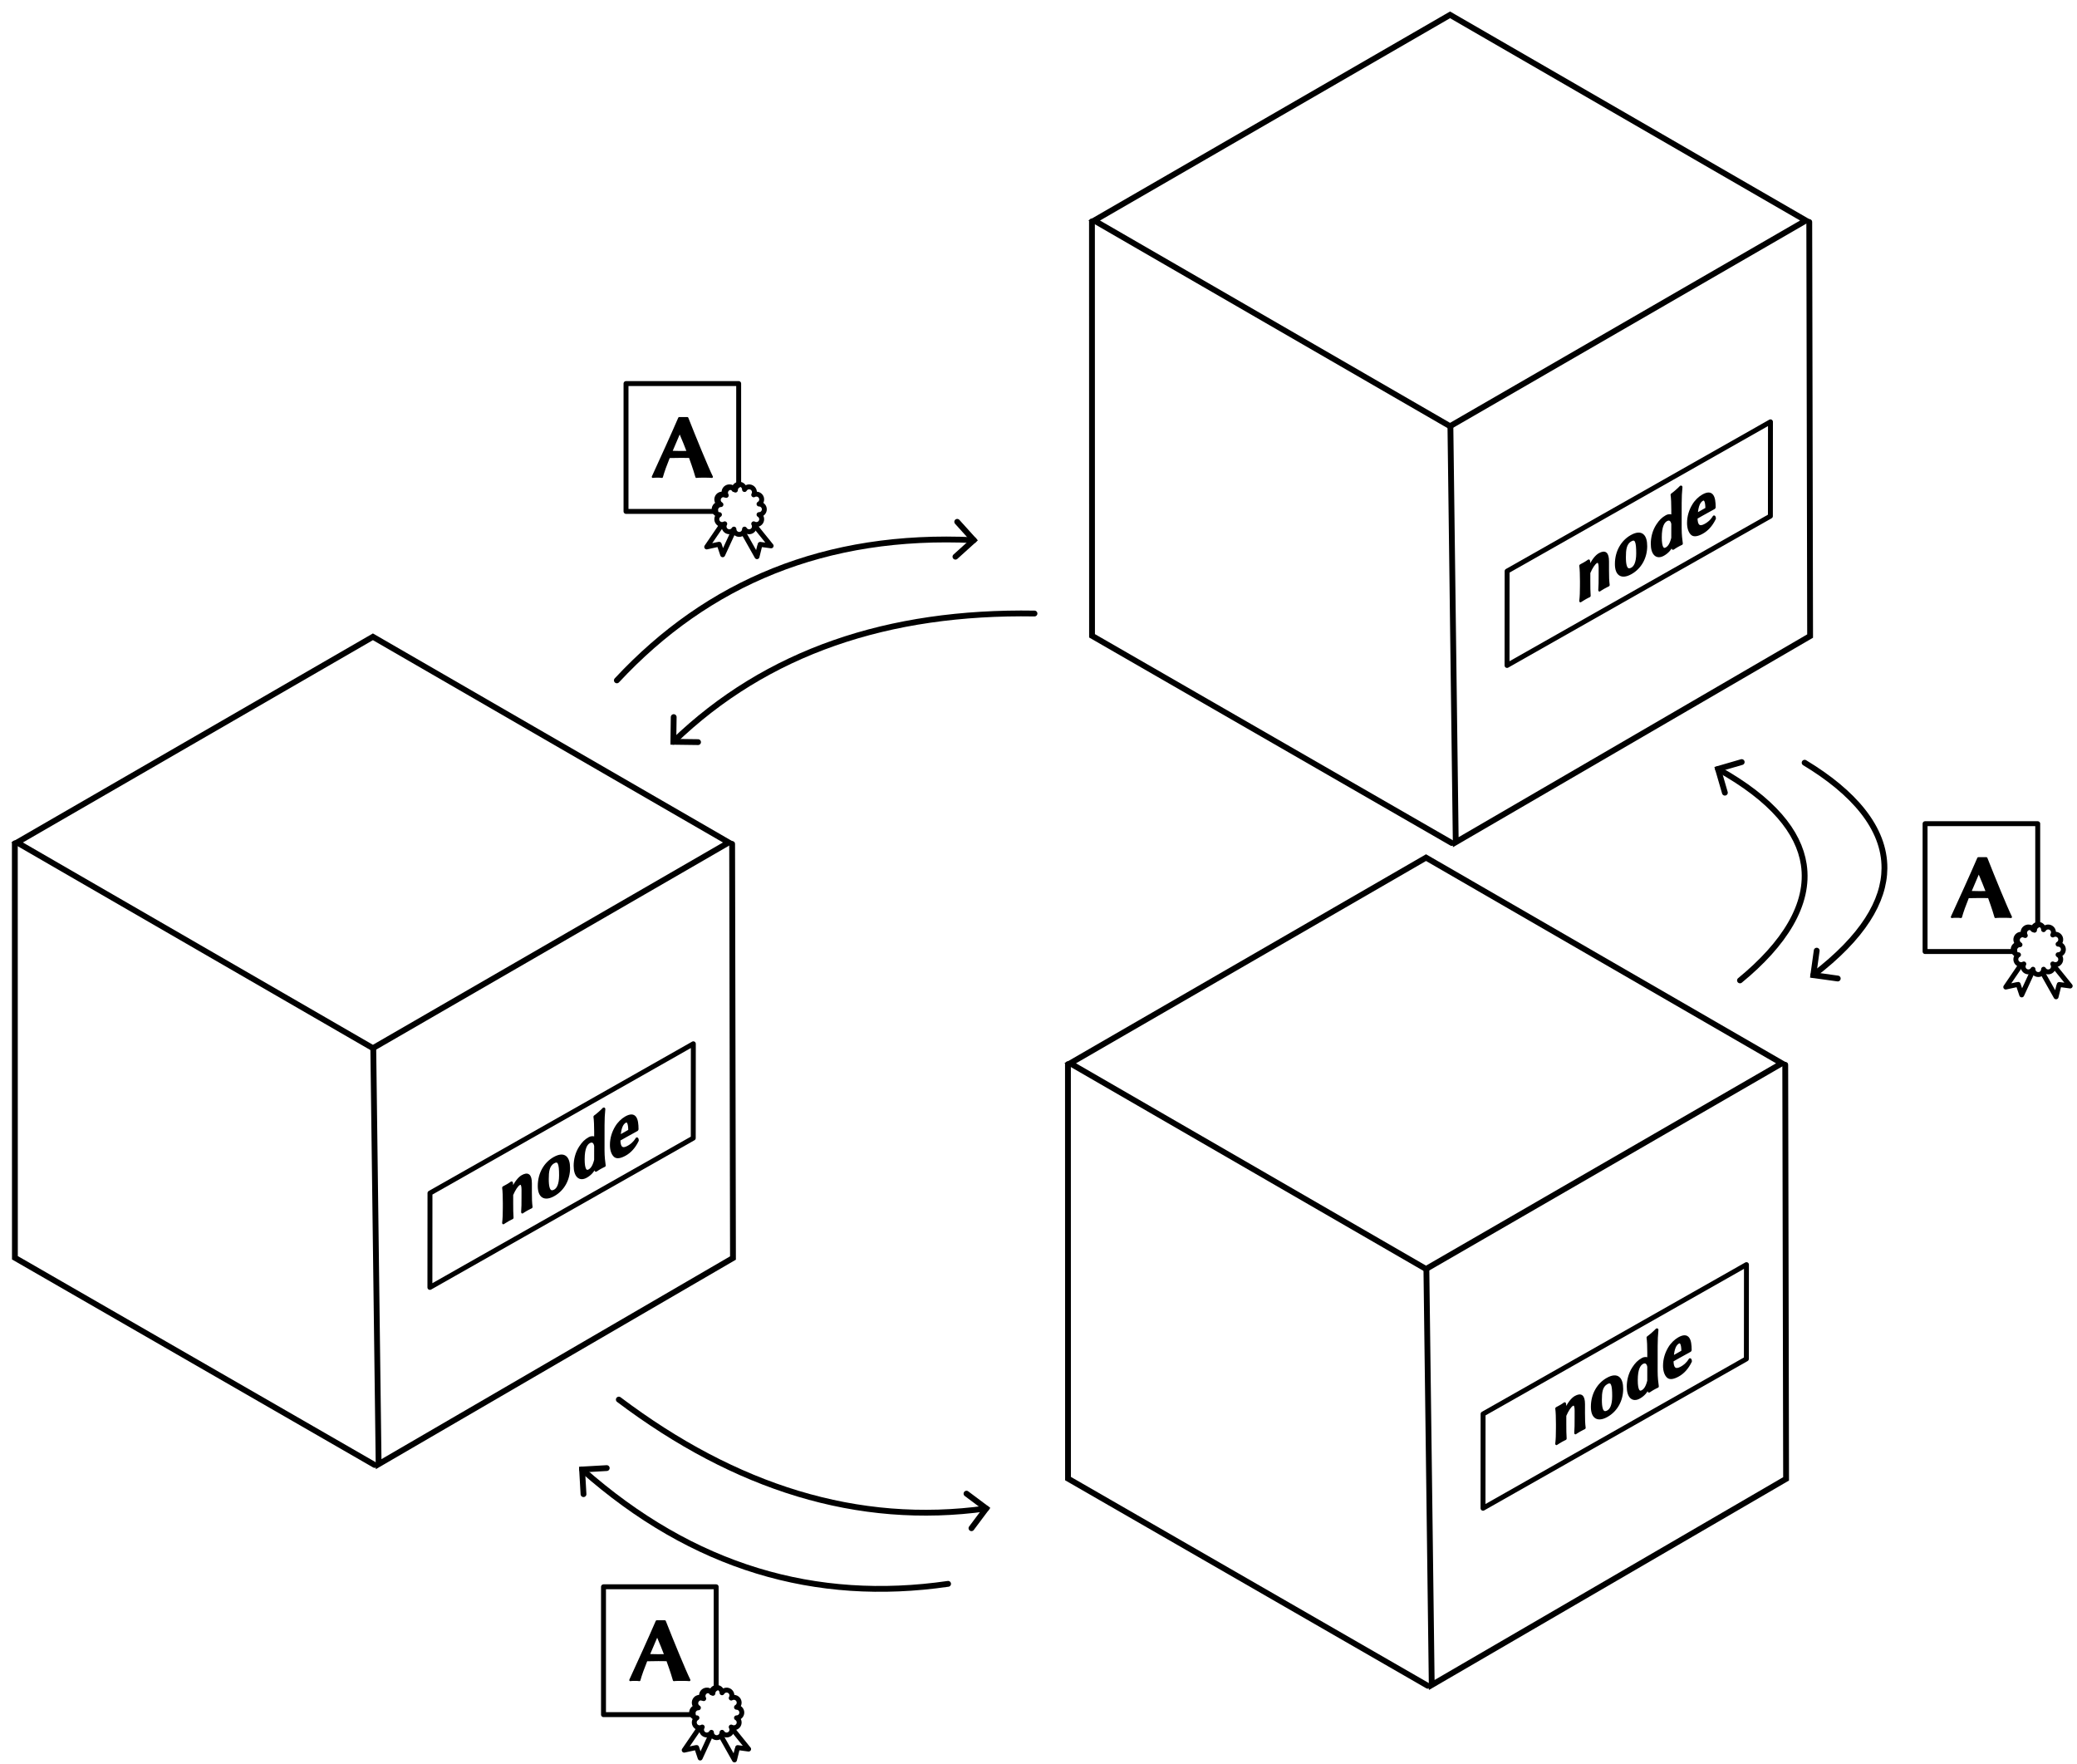 <?xml version="1.0" encoding="UTF-8" standalone="no"?><!DOCTYPE svg PUBLIC "-//W3C//DTD SVG 1.1//EN" "http://www.w3.org/Graphics/SVG/1.1/DTD/svg11.dtd"><svg width="100%" height="100%" viewBox="0 0 232 197" version="1.1" xmlns="http://www.w3.org/2000/svg" xmlns:xlink="http://www.w3.org/1999/xlink" xml:space="preserve" xmlns:serif="http://www.serif.com/" style="fill-rule:evenodd;clip-rule:evenodd;stroke-linecap:round;stroke-miterlimit:5;"><g id="Aggregated-consensus" serif:id="Aggregated consensus"><g id="Node"><path d="M161.97,1.657l39.748,22.972l-39.748,22.972l-39.748,-22.972l39.748,-22.972Z" style="fill:#fff;fill-opacity:0;stroke:#000;stroke-width:0.65px;"/><path d="M162.01,47.601l0.597,46.462l39.581,-23.024l-0.094,-46.239" style="fill:none;stroke:#000;stroke-width:0.65px;"/><path d="M162.159,94.15l-40.179,-23.139l-0.008,-46.284" style="fill:none;stroke:#000;stroke-width:0.65px;"/><g><path d="M197.76,47.113l-0.008,10.532l-29.417,16.677l0.008,-10.532l29.417,-16.677Z" style="fill:#fff;fill-opacity:0;stroke:#000;stroke-width:0.55px;stroke-linejoin:round;stroke-miterlimit:1.5;"/><path d="M179.606,63.728l0,-1.021c0.001,-0.966 -0.339,-1.168 -0.966,-0.813c-0.355,0.201 -0.773,0.723 -1.093,1.447l-0.028,-0.012c0,-0.211 -0.006,-0.594 -0.02,-0.659c-0.007,-0.061 -0.021,-0.081 -0.063,-0.057c-0.202,0.161 -0.654,0.417 -0.898,0.537l-0.014,0.035c0.056,0.364 0.076,1.052 0.076,1.742l-0.001,0.506c-0,0.69 -0.015,1.167 -0.078,1.699l0.014,0.02c0,-0 0.327,-0.213 0.571,-0.351c0.237,-0.134 0.431,-0.217 0.431,-0.217l0.021,-0.04c-0.034,-0.504 -0.041,-0.933 -0.04,-1.632l0.001,-0.939c0.264,-0.609 0.557,-1.051 0.807,-1.193c0.188,-0.107 0.362,-0.021 0.362,0.65l-0.001,0.819c-0.001,0.69 -0.001,1.168 -0.043,1.68l0.014,0.019c-0,0 0.223,-0.153 0.466,-0.291c0.237,-0.135 0.543,-0.281 0.543,-0.281l0.014,-0.035c-0.062,-0.489 -0.076,-0.914 -0.075,-1.613Z" style="fill-rule:nonzero;stroke:#000;stroke-width:0.24px;stroke-linecap:butt;stroke-linejoin:round;stroke-miterlimit:2;"/><path d="M180.504,62.989c-0.001,1.224 0.645,1.611 1.682,1.024c1.065,-0.604 1.685,-1.746 1.686,-3.016c0.001,-1.159 -0.492,-1.79 -1.669,-1.123c-0.995,0.564 -1.698,1.689 -1.699,3.115Zm1.65,-2.628c0.592,-0.335 0.731,0.166 0.73,1.445c-0.001,1.058 -0.287,1.514 -0.6,1.691c-0.724,0.411 -0.793,-0.571 -0.792,-1.28c0.001,-0.8 0.064,-1.516 0.662,-1.856Z" style="fill-rule:nonzero;stroke:#000;stroke-width:0.24px;stroke-linecap:butt;stroke-linejoin:round;stroke-miterlimit:2;"/><path d="M186.801,60.808l0.014,-0.008l0.034,0.477c0,0.019 0.021,0.016 0.063,-0.008c0.09,-0.069 0.341,-0.221 0.445,-0.28c0.084,-0.047 0.39,-0.212 0.48,-0.245l0.014,-0.035c-0.055,-0.364 -0.131,-1.001 -0.131,-1.691l0.003,-2.834c0,-0.681 0.028,-1.184 0.085,-1.777c-0,-0.065 -0.035,-0.072 -0.077,-0.049c-0.174,0.191 -0.71,0.679 -0.995,0.868l-0.014,0.036c0.055,0.364 0.082,0.983 0.082,1.682l-0.001,0.736c-0.132,-0.174 -0.452,-0.158 -0.654,-0.043c-0.466,0.264 -0.717,0.526 -1.037,1.011c-0.432,0.658 -0.599,1.425 -0.6,2.087c-0.001,1.132 0.521,1.664 1.293,1.226c0.439,-0.249 0.808,-0.623 0.996,-1.153Zm0,-0.727c-0.167,0.684 -0.39,1.003 -0.675,1.165c-0.376,0.213 -0.626,-0.087 -0.625,-1.237c0.001,-1.242 0.307,-1.719 0.641,-1.908c0.327,-0.186 0.591,-0.023 0.661,0.416l-0.002,1.564Z" style="fill-rule:nonzero;stroke:#000;stroke-width:0.24px;stroke-linecap:butt;stroke-linejoin:round;stroke-miterlimit:2;"/><path d="M191.436,57.693c-0.32,0.522 -0.661,0.752 -0.954,0.917c-0.341,0.194 -0.591,0.216 -0.758,0.072c-0.153,-0.134 -0.229,-0.413 -0.229,-0.836l0.696,-0.395c0.696,-0.394 1.288,-0.711 1.288,-0.711l0.041,-0.079c0.001,-1.15 -0.242,-1.932 -1.313,-1.324c-0.383,0.217 -0.801,0.61 -1.072,1.067c-0.342,0.561 -0.572,1.244 -0.572,2.007c-0.001,0.543 0.152,1.027 0.437,1.261c0.236,0.187 0.647,0.111 1.169,-0.185c0.501,-0.284 1.002,-0.78 1.378,-1.572c0,-0.12 -0.041,-0.262 -0.111,-0.222Zm-1.913,-0.277c0.029,-0.467 0.112,-0.836 0.217,-1.079c0.084,-0.204 0.223,-0.402 0.418,-0.513c0.285,-0.162 0.452,0.167 0.451,0.977l-1.086,0.615Z" style="fill-rule:nonzero;stroke:#000;stroke-width:0.24px;stroke-linecap:butt;stroke-linejoin:round;stroke-miterlimit:2;"/></g></g><g id="Node1" serif:id="Node"><path d="M41.655,71.121l39.748,22.972l-39.748,22.971l-39.748,-22.971l39.748,-22.972Z" style="fill:#fff;fill-opacity:0;stroke:#000;stroke-width:0.65px;"/><path d="M41.695,117.064l0.597,46.463l39.581,-23.024l-0.094,-46.24" style="fill:none;stroke:#000;stroke-width:0.65px;"/><path d="M41.844,163.614l-40.179,-23.139l-0.008,-46.284" style="fill:none;stroke:#000;stroke-width:0.65px;"/><g><path d="M77.445,116.577l-0.008,10.532l-29.417,16.677l0.008,-10.532l29.417,-16.677Z" style="fill:#fff;fill-opacity:0;stroke:#000;stroke-width:0.55px;stroke-linejoin:round;stroke-miterlimit:1.5;"/><path d="M59.291,133.192l0,-1.021c0.001,-0.966 -0.339,-1.168 -0.966,-0.813c-0.355,0.201 -0.773,0.723 -1.093,1.447l-0.028,-0.012c0,-0.211 -0.006,-0.594 -0.02,-0.659c-0.007,-0.061 -0.021,-0.081 -0.063,-0.057c-0.202,0.16 -0.654,0.417 -0.898,0.537l-0.014,0.035c0.056,0.364 0.076,1.052 0.076,1.742l-0.001,0.506c-0,0.69 -0.015,1.167 -0.078,1.699l0.014,0.02c0,-0 0.327,-0.213 0.571,-0.351c0.237,-0.135 0.431,-0.217 0.431,-0.217l0.021,-0.04c-0.034,-0.505 -0.041,-0.933 -0.04,-1.632l0.001,-0.939c0.264,-0.61 0.557,-1.051 0.807,-1.193c0.188,-0.107 0.362,-0.022 0.362,0.65l-0.001,0.819c-0,0.69 -0.001,1.168 -0.043,1.68l0.014,0.019c-0,0 0.223,-0.153 0.466,-0.292c0.237,-0.134 0.543,-0.28 0.543,-0.28l0.014,-0.035c-0.062,-0.489 -0.076,-0.914 -0.075,-1.613Z" style="fill-rule:nonzero;stroke:#000;stroke-width:0.24px;stroke-linecap:butt;stroke-linejoin:round;stroke-miterlimit:2;"/><path d="M60.189,132.453c-0.001,1.224 0.645,1.611 1.682,1.023c1.065,-0.603 1.685,-1.746 1.686,-3.015c0.001,-1.159 -0.492,-1.79 -1.669,-1.123c-0.995,0.564 -1.698,1.689 -1.699,3.115Zm1.65,-2.628c0.592,-0.335 0.731,0.166 0.73,1.444c-0.001,1.058 -0.287,1.515 -0.6,1.692c-0.724,0.411 -0.793,-0.571 -0.792,-1.28c0.001,-0.8 0.064,-1.516 0.662,-1.856Z" style="fill-rule:nonzero;stroke:#000;stroke-width:0.24px;stroke-linecap:butt;stroke-linejoin:round;stroke-miterlimit:2;"/><path d="M66.486,130.272l0.014,-0.008l0.034,0.477c0,0.018 0.021,0.016 0.063,-0.008c0.09,-0.07 0.341,-0.221 0.445,-0.28c0.084,-0.047 0.39,-0.212 0.48,-0.245l0.014,-0.035c-0.055,-0.364 -0.131,-1.002 -0.131,-1.692l0.003,-2.833c0,-0.681 0.028,-1.185 0.085,-1.777c-0,-0.065 -0.035,-0.073 -0.077,-0.049c-0.174,0.191 -0.71,0.679 -0.995,0.868l-0.014,0.035c0.055,0.364 0.082,0.983 0.082,1.683l-0.001,0.736c-0.132,-0.174 -0.452,-0.158 -0.654,-0.043c-0.466,0.264 -0.716,0.526 -1.037,1.011c-0.432,0.658 -0.599,1.425 -0.6,2.087c-0.001,1.132 0.521,1.664 1.293,1.226c0.439,-0.249 0.808,-0.623 0.996,-1.153Zm0,-0.727c-0.167,0.683 -0.39,1.003 -0.675,1.165c-0.376,0.213 -0.626,-0.087 -0.625,-1.237c0.001,-1.242 0.307,-1.719 0.641,-1.908c0.327,-0.186 0.591,-0.023 0.661,0.416l-0.002,1.564Z" style="fill-rule:nonzero;stroke:#000;stroke-width:0.24px;stroke-linecap:butt;stroke-linejoin:round;stroke-miterlimit:2;"/><path d="M71.121,127.157c-0.32,0.521 -0.661,0.752 -0.954,0.917c-0.341,0.194 -0.591,0.216 -0.758,0.072c-0.153,-0.134 -0.229,-0.413 -0.229,-0.836l0.696,-0.395c0.696,-0.394 1.288,-0.711 1.288,-0.711l0.041,-0.079c0.001,-1.15 -0.241,-1.932 -1.313,-1.325c-0.383,0.217 -0.801,0.611 -1.072,1.068c-0.342,0.561 -0.572,1.244 -0.572,2.007c-0.001,0.543 0.152,1.027 0.437,1.26c0.236,0.188 0.647,0.112 1.169,-0.184c0.501,-0.284 1.002,-0.78 1.378,-1.572c0,-0.12 -0.041,-0.262 -0.111,-0.222Zm-1.913,-0.277c0.029,-0.467 0.112,-0.836 0.217,-1.079c0.084,-0.204 0.223,-0.403 0.418,-0.513c0.285,-0.162 0.452,0.167 0.451,0.976l-1.086,0.616Z" style="fill-rule:nonzero;stroke:#000;stroke-width:0.24px;stroke-linecap:butt;stroke-linejoin:round;stroke-miterlimit:2;"/></g></g><g id="Node2" serif:id="Node"><path d="M159.287,95.785l39.748,22.972l-39.748,22.972l-39.748,-22.972l39.748,-22.972Z" style="fill:#fff;fill-opacity:0;stroke:#000;stroke-width:0.65px;"/><path d="M159.327,141.729l0.597,46.462l39.581,-23.024l-0.094,-46.239" style="fill:none;stroke:#000;stroke-width:0.65px;"/><path d="M159.476,188.278l-40.179,-23.139l-0.008,-46.284" style="fill:none;stroke:#000;stroke-width:0.65px;"/><g><path d="M195.078,141.241l-0.009,10.532l-29.417,16.677l0.008,-10.531l29.418,-16.678Z" style="fill:#fff;fill-opacity:0;stroke:#000;stroke-width:0.55px;stroke-linejoin:round;stroke-miterlimit:1.5;"/><path d="M176.923,157.856l0.001,-1.021c0,-0.966 -0.34,-1.168 -0.967,-0.813c-0.355,0.201 -0.772,0.723 -1.093,1.447l-0.028,-0.012c0,-0.211 -0.006,-0.594 -0.02,-0.659c-0.007,-0.061 -0.021,-0.08 -0.063,-0.057c-0.201,0.161 -0.654,0.417 -0.897,0.537l-0.014,0.035c0.055,0.364 0.075,1.052 0.075,1.742l-0.001,0.506c-0,0.69 -0.014,1.167 -0.077,1.699l0.013,0.02c0,-0 0.328,-0.213 0.571,-0.351c0.237,-0.134 0.432,-0.217 0.432,-0.217l0.02,-0.04c-0.034,-0.504 -0.041,-0.933 -0.04,-1.632l0.001,-0.938c0.265,-0.61 0.557,-1.052 0.808,-1.194c0.188,-0.107 0.361,-0.021 0.361,0.65l-0.001,0.819c-0,0.69 -0.001,1.169 -0.043,1.68l0.014,0.02c0,-0 0.223,-0.154 0.466,-0.292c0.237,-0.135 0.543,-0.281 0.543,-0.281l0.014,-0.035c-0.062,-0.489 -0.076,-0.913 -0.075,-1.613Z" style="fill-rule:nonzero;stroke:#000;stroke-width:0.24px;stroke-linecap:butt;stroke-linejoin:round;stroke-miterlimit:2;"/><path d="M177.821,157.117c-0.001,1.224 0.645,1.611 1.682,1.024c1.065,-0.604 1.685,-1.746 1.686,-3.016c0.001,-1.159 -0.492,-1.79 -1.668,-1.123c-0.996,0.564 -1.699,1.689 -1.7,3.115Zm1.651,-2.628c0.591,-0.335 0.73,0.166 0.729,1.445c-0.001,1.058 -0.287,1.514 -0.6,1.691c-0.724,0.411 -0.792,-0.571 -0.792,-1.28c0.001,-0.8 0.064,-1.516 0.663,-1.856Z" style="fill-rule:nonzero;stroke:#000;stroke-width:0.24px;stroke-linecap:butt;stroke-linejoin:round;stroke-miterlimit:2;"/><path d="M184.118,154.936l0.014,-0.008l0.034,0.477c0,0.019 0.021,0.016 0.063,-0.008c0.09,-0.069 0.341,-0.221 0.445,-0.28c0.084,-0.047 0.39,-0.212 0.481,-0.244l0.013,-0.036c-0.055,-0.364 -0.131,-1.001 -0.13,-1.691l0.002,-2.834c0,-0.681 0.029,-1.184 0.085,-1.777c-0,-0.065 -0.035,-0.072 -0.077,-0.049c-0.174,0.191 -0.71,0.679 -0.995,0.868l-0.014,0.036c0.055,0.364 0.083,0.983 0.082,1.682l-0.001,0.736c-0.132,-0.174 -0.452,-0.158 -0.653,-0.043c-0.467,0.264 -0.717,0.526 -1.038,1.011c-0.431,0.658 -0.599,1.425 -0.6,2.087c-0,1.132 0.521,1.664 1.293,1.226c0.439,-0.249 0.808,-0.623 0.996,-1.153Zm0.001,-0.727c-0.168,0.684 -0.391,1.003 -0.676,1.165c-0.376,0.213 -0.626,-0.087 -0.625,-1.237c0.001,-1.242 0.307,-1.719 0.641,-1.908c0.327,-0.186 0.592,-0.023 0.661,0.416l-0.001,1.564Z" style="fill-rule:nonzero;stroke:#000;stroke-width:0.24px;stroke-linecap:butt;stroke-linejoin:round;stroke-miterlimit:2;"/><path d="M188.753,151.821c-0.32,0.522 -0.661,0.752 -0.953,0.917c-0.341,0.194 -0.592,0.216 -0.759,0.072c-0.153,-0.134 -0.229,-0.413 -0.229,-0.836l0.696,-0.395c0.696,-0.394 1.288,-0.711 1.288,-0.711l0.042,-0.079c0.001,-1.15 -0.242,-1.932 -1.314,-1.324c-0.383,0.217 -0.801,0.61 -1.072,1.067c-0.341,0.562 -0.572,1.244 -0.572,2.007c-0.001,0.543 0.152,1.027 0.437,1.261c0.236,0.188 0.647,0.111 1.169,-0.185c0.501,-0.284 1.002,-0.78 1.378,-1.572c0.001,-0.12 -0.041,-0.262 -0.111,-0.222Zm-1.912,-0.277c0.028,-0.467 0.112,-0.836 0.216,-1.079c0.084,-0.204 0.223,-0.402 0.418,-0.513c0.285,-0.162 0.452,0.167 0.451,0.977l-1.085,0.615Z" style="fill-rule:nonzero;stroke:#000;stroke-width:0.24px;stroke-linecap:butt;stroke-linejoin:round;stroke-miterlimit:2;"/></g></g><g id="Certified-A" serif:id="Certified A"><g><path d="M81.98,54.673c-0,-0.327 0.265,-0.593 0.592,-0.593c0.327,0 0.593,0.266 0.593,0.593c0.163,-0.283 0.526,-0.381 0.809,-0.217c0.283,0.163 0.38,0.526 0.217,0.809c0.283,-0.163 0.645,-0.066 0.809,0.217c0.163,0.283 0.066,0.646 -0.217,0.809c0.327,0 0.592,0.265 0.592,0.592c0,0.327 -0.265,0.593 -0.592,0.593c0.283,0.163 0.38,0.526 0.217,0.809c-0.164,0.283 -0.526,0.38 -0.809,0.217c0.163,0.283 0.066,0.645 -0.217,0.809c-0.283,0.163 -0.646,0.066 -0.809,-0.217c-0,0.327 -0.266,0.592 -0.593,0.592c-0.327,0 -0.592,-0.265 -0.592,-0.592c-0.164,0.283 -0.526,0.38 -0.809,0.217c-0.283,-0.164 -0.381,-0.526 -0.217,-0.809c-0.283,0.163 -0.646,0.066 -0.809,-0.217c-0.164,-0.283 -0.067,-0.646 0.217,-0.809c-0.327,-0 -0.593,-0.266 -0.593,-0.593c0,-0.327 0.266,-0.592 0.593,-0.592c-0.284,-0.163 -0.381,-0.526 -0.217,-0.809c0.163,-0.283 0.526,-0.38 0.809,-0.217c-0.164,-0.283 -0.066,-0.646 0.217,-0.809c0.283,-0.164 0.645,-0.066 0.809,0.217Z" style="fill:#fff;fill-opacity:0;stroke:#000;stroke-width:0.55px;stroke-linejoin:round;stroke-miterlimit:1.5;"/><g><path d="M80.591,58.664l-1.652,2.42l1.206,-0.265" style="fill:none;stroke:#000;stroke-width:0.55px;stroke-linejoin:round;stroke-miterlimit:1.5;"/><path d="M81.95,59.3l-1.226,2.66l-0.394,-1.17" style="fill:none;stroke:#000;stroke-width:0.55px;stroke-linejoin:round;stroke-miterlimit:1.5;"/></g><g><path d="M83.121,59.622l1.437,2.553l0.298,-1.198" style="fill:none;stroke:#000;stroke-width:0.55px;stroke-linejoin:round;stroke-miterlimit:1.5;"/><path d="M84.293,58.685l1.842,2.279l-1.223,-0.166" style="fill:none;stroke:#000;stroke-width:0.55px;stroke-linejoin:round;stroke-miterlimit:1.5;"/></g></g><path d="M79.96,57.118l-10.034,-0l0,-14.279l12.584,-0l-0,11.349c-0.214,0.089 -0.364,0.301 -0.364,0.547c-0.164,-0.284 -0.526,-0.381 -0.81,-0.217c-0.283,0.163 -0.38,0.526 -0.216,0.809c-0.284,-0.164 -0.646,-0.066 -0.81,0.217c-0.163,0.283 -0.066,0.645 0.217,0.809c-0.327,-0 -0.592,0.265 -0.592,0.592c-0,0.06 0.009,0.118 0.025,0.173Z" style="fill:#fff;fill-opacity:0;stroke:#000;stroke-width:0.55px;stroke-linejoin:round;stroke-miterlimit:1.5;"/><path d="M74.723,51.038c0.38,-0.01 0.97,-0.02 1.33,-0.02c0.32,0 0.67,0.01 1,0.01c0.46,1.26 0.68,2.01 0.74,2.23c0.17,-0.03 0.64,-0.03 0.81,-0.03c0.17,0 0.74,0 0.91,0.03c-0.5,-1.01 -1.88,-4.37 -2.74,-6.56l-0.9,0c-0.96,2.22 -1.94,4.35 -2.95,6.56c0.12,-0.03 0.45,-0.03 0.56,-0.03c0.11,0 0.33,0 0.45,0.03c0.16,-0.59 0.45,-1.38 0.79,-2.22Zm2.12,-0.56c-0.29,0 -0.6,0.01 -0.84,0.01c-0.29,0 -0.73,-0.01 -1.04,-0.02l0.93,-2.18l0.06,0c0.36,0.82 0.64,1.55 0.89,2.19Z" style="fill-rule:nonzero;stroke:#000;stroke-width:0.24px;stroke-linecap:butt;stroke-linejoin:round;stroke-miterlimit:2;"/></g><g id="Certified-A1" serif:id="Certified A"><g><path d="M79.465,189.057c0,-0.327 0.265,-0.592 0.592,-0.592c0.327,-0 0.593,0.265 0.593,0.592c0.163,-0.283 0.526,-0.38 0.809,-0.217c0.283,0.164 0.38,0.526 0.217,0.809c0.283,-0.163 0.645,-0.066 0.809,0.217c0.163,0.283 0.066,0.646 -0.217,0.809c0.327,0 0.592,0.266 0.592,0.593c0,0.327 -0.265,0.592 -0.592,0.592c0.283,0.164 0.38,0.526 0.217,0.809c-0.164,0.283 -0.526,0.381 -0.809,0.217c0.163,0.283 0.066,0.646 -0.217,0.809c-0.283,0.164 -0.646,0.067 -0.809,-0.217c-0,0.327 -0.266,0.593 -0.593,0.593c-0.327,-0 -0.592,-0.266 -0.592,-0.593c-0.163,0.284 -0.526,0.381 -0.809,0.217c-0.283,-0.163 -0.38,-0.526 -0.217,-0.809c-0.283,0.164 -0.646,0.066 -0.809,-0.217c-0.164,-0.283 -0.066,-0.645 0.217,-0.809c-0.327,0 -0.593,-0.265 -0.593,-0.592c0,-0.327 0.266,-0.593 0.593,-0.593c-0.283,-0.163 -0.381,-0.526 -0.217,-0.809c0.163,-0.283 0.526,-0.38 0.809,-0.217c-0.163,-0.283 -0.066,-0.645 0.217,-0.809c0.283,-0.163 0.646,-0.066 0.809,0.217Z" style="fill:#fff;fill-opacity:0;stroke:#000;stroke-width:0.55px;stroke-linejoin:round;stroke-miterlimit:1.5;"/><g><path d="M78.076,193.048l-1.651,2.42l1.205,-0.264" style="fill:none;stroke:#000;stroke-width:0.55px;stroke-linejoin:round;stroke-miterlimit:1.5;"/><path d="M79.435,193.684l-1.226,2.661l-0.394,-1.17" style="fill:none;stroke:#000;stroke-width:0.55px;stroke-linejoin:round;stroke-miterlimit:1.5;"/></g><g><path d="M80.606,194.006l1.437,2.553l0.298,-1.198" style="fill:none;stroke:#000;stroke-width:0.55px;stroke-linejoin:round;stroke-miterlimit:1.5;"/><path d="M81.779,193.07l1.841,2.278l-1.223,-0.166" style="fill:none;stroke:#000;stroke-width:0.55px;stroke-linejoin:round;stroke-miterlimit:1.5;"/></g></g><path d="M77.446,191.502l-10.035,0l0,-14.279l12.584,-0l-0,11.349c-0.214,0.09 -0.364,0.301 -0.364,0.547c-0.164,-0.283 -0.526,-0.38 -0.809,-0.217c-0.284,0.164 -0.381,0.526 -0.217,0.809c-0.283,-0.163 -0.646,-0.066 -0.809,0.217c-0.164,0.283 -0.067,0.646 0.216,0.809c-0.327,0 -0.592,0.266 -0.592,0.593c0,0.06 0.009,0.117 0.026,0.172Z" style="fill:#fff;fill-opacity:0;stroke:#000;stroke-width:0.55px;stroke-linejoin:round;stroke-miterlimit:1.5;"/><path d="M72.208,185.422c0.38,-0.01 0.97,-0.02 1.33,-0.02c0.32,0 0.67,0.01 1,0.01c0.46,1.26 0.68,2.01 0.74,2.23c0.17,-0.03 0.64,-0.03 0.81,-0.03c0.17,0 0.74,0 0.91,0.03c-0.5,-1.01 -1.88,-4.37 -2.74,-6.56l-0.9,0c-0.96,2.22 -1.94,4.35 -2.95,6.56c0.12,-0.03 0.45,-0.03 0.56,-0.03c0.11,0 0.33,0 0.45,0.03c0.16,-0.59 0.45,-1.38 0.79,-2.22Zm2.12,-0.56c-0.29,0 -0.6,0.01 -0.84,0.01c-0.29,0 -0.73,-0.01 -1.04,-0.02l0.93,-2.18l0.06,0c0.36,0.82 0.64,1.55 0.89,2.19Z" style="fill-rule:nonzero;stroke:#000;stroke-width:0.24px;stroke-linecap:butt;stroke-linejoin:round;stroke-miterlimit:2;"/></g><g id="Certified-A2" serif:id="Certified A"><g><path d="M227.084,103.829c-0,-0.327 0.265,-0.592 0.592,-0.592c0.327,0 0.592,0.265 0.592,0.592c0.164,-0.283 0.526,-0.38 0.81,-0.216c0.283,0.163 0.38,0.526 0.216,0.809c0.284,-0.164 0.646,-0.067 0.81,0.217c0.163,0.283 0.066,0.645 -0.217,0.809c0.327,-0 0.592,0.265 0.592,0.592c0,0.327 -0.265,0.592 -0.592,0.592c0.283,0.164 0.38,0.526 0.217,0.81c-0.164,0.283 -0.526,0.38 -0.81,0.216c0.164,0.283 0.067,0.646 -0.216,0.81c-0.284,0.163 -0.646,0.066 -0.81,-0.217c0,0.327 -0.265,0.592 -0.592,0.592c-0.327,0 -0.592,-0.265 -0.592,-0.592c-0.164,0.283 -0.526,0.38 -0.809,0.217c-0.284,-0.164 -0.381,-0.527 -0.217,-0.81c-0.283,0.164 -0.646,0.067 -0.809,-0.216c-0.164,-0.284 -0.067,-0.646 0.216,-0.81c-0.326,0 -0.592,-0.265 -0.592,-0.592c0,-0.327 0.266,-0.592 0.592,-0.592c-0.283,-0.164 -0.38,-0.526 -0.216,-0.809c0.163,-0.284 0.526,-0.381 0.809,-0.217c-0.164,-0.283 -0.067,-0.646 0.217,-0.809c0.283,-0.164 0.645,-0.067 0.809,0.216Z" style="fill:#fff;fill-opacity:0;stroke:#000;stroke-width:0.55px;stroke-linejoin:round;stroke-miterlimit:1.5;"/><g><path d="M225.694,107.82l-1.651,2.42l1.206,-0.264" style="fill:none;stroke:#000;stroke-width:0.55px;stroke-linejoin:round;stroke-miterlimit:1.5;"/><path d="M227.054,108.457l-1.227,2.66l-0.393,-1.17" style="fill:none;stroke:#000;stroke-width:0.55px;stroke-linejoin:round;stroke-miterlimit:1.5;"/></g><g><path d="M228.224,108.779l1.438,2.552l0.298,-1.198" style="fill:none;stroke:#000;stroke-width:0.55px;stroke-linejoin:round;stroke-miterlimit:1.5;"/><path d="M229.397,107.842l1.842,2.279l-1.223,-0.166" style="fill:none;stroke:#000;stroke-width:0.55px;stroke-linejoin:round;stroke-miterlimit:1.5;"/></g></g><path d="M225.064,106.274l-10.034,0l0,-14.279l12.583,0l0,11.35c-0.213,0.089 -0.364,0.3 -0.364,0.546c-0.163,-0.283 -0.526,-0.38 -0.809,-0.217c-0.283,0.164 -0.38,0.526 -0.217,0.81c-0.283,-0.164 -0.645,-0.067 -0.809,0.216c-0.163,0.284 -0.066,0.646 0.217,0.81c-0.327,-0 -0.592,0.265 -0.592,0.592c-0,0.06 0.009,0.118 0.025,0.172Z" style="fill:#fff;fill-opacity:0;stroke:#000;stroke-width:0.55px;stroke-linejoin:round;stroke-miterlimit:1.5;"/><path d="M219.827,100.195c0.38,-0.01 0.97,-0.02 1.33,-0.02c0.32,-0 0.67,0.01 1,0.01c0.46,1.26 0.68,2.01 0.74,2.23c0.17,-0.03 0.64,-0.03 0.81,-0.03c0.17,-0 0.74,-0 0.91,0.03c-0.5,-1.01 -1.88,-4.37 -2.74,-6.56l-0.9,-0c-0.96,2.22 -1.94,4.35 -2.95,6.56c0.12,-0.03 0.45,-0.03 0.56,-0.03c0.11,-0 0.33,-0 0.45,0.03c0.16,-0.59 0.45,-1.38 0.79,-2.22Zm2.12,-0.56c-0.29,-0 -0.6,0.01 -0.84,0.01c-0.29,-0 -0.73,-0.01 -1.04,-0.02l0.93,-2.18l0.06,-0c0.36,0.82 0.64,1.55 0.89,2.19Z" style="fill-rule:nonzero;stroke:#000;stroke-width:0.24px;stroke-linecap:butt;stroke-linejoin:round;stroke-miterlimit:2;"/></g><path d="M107.957,166.821l2.208,1.653l-1.653,2.207" style="fill:none;stroke:#000;stroke-width:0.65px;stroke-miterlimit:10;"/><path d="M69.122,156.314c13.018,9.805 26.664,14.158 41.043,12.16" style="fill:none;stroke:#000;stroke-width:0.65px;"/><path d="M65.177,166.876l-0.158,-2.753l2.753,-0.158" style="fill:none;stroke:#000;stroke-width:0.65px;stroke-miterlimit:10;"/><path d="M105.902,176.894c-14.777,2.143 -28.465,-1.779 -40.883,-12.771" style="fill:none;stroke:#000;stroke-width:0.65px;"/><path d="M77.972,82.885l-2.758,-0.037l0.038,-2.758" style="fill:none;stroke:#000;stroke-width:0.65px;stroke-miterlimit:10;"/><path d="M115.552,68.522c-16.294,-0.265 -29.889,4.247 -40.338,14.326" style="fill:none;stroke:#000;stroke-width:0.65px;"/><path d="M106.921,58.28l1.848,2.046l-2.046,1.849" style="fill:none;stroke:#000;stroke-width:0.65px;stroke-miterlimit:10;"/><path d="M68.903,75.986c10.175,-10.929 23.301,-16.447 39.866,-15.66" style="fill:none;stroke:#000;stroke-width:0.65px;"/><path d="M192.668,88.531l-0.769,-2.648l2.648,-0.77" style="fill:none;stroke:#000;stroke-width:0.65px;stroke-miterlimit:10;"/><path d="M194.355,109.497c4.908,-4.025 7.808,-8.487 7.125,-12.955c-0.554,-3.625 -3.467,-7.255 -9.581,-10.659" style="fill:none;stroke:#000;stroke-width:0.65px;"/><path d="M205.276,109.287l-2.731,-0.38l0.38,-2.732" style="fill:none;stroke:#000;stroke-width:0.65px;stroke-miterlimit:10;"/><path d="M201.576,85.184c5.436,3.277 8.949,7.275 8.916,11.795c-0.027,3.667 -2.387,7.679 -7.947,11.928" style="fill:none;stroke:#000;stroke-width:0.65px;"/></g></svg>